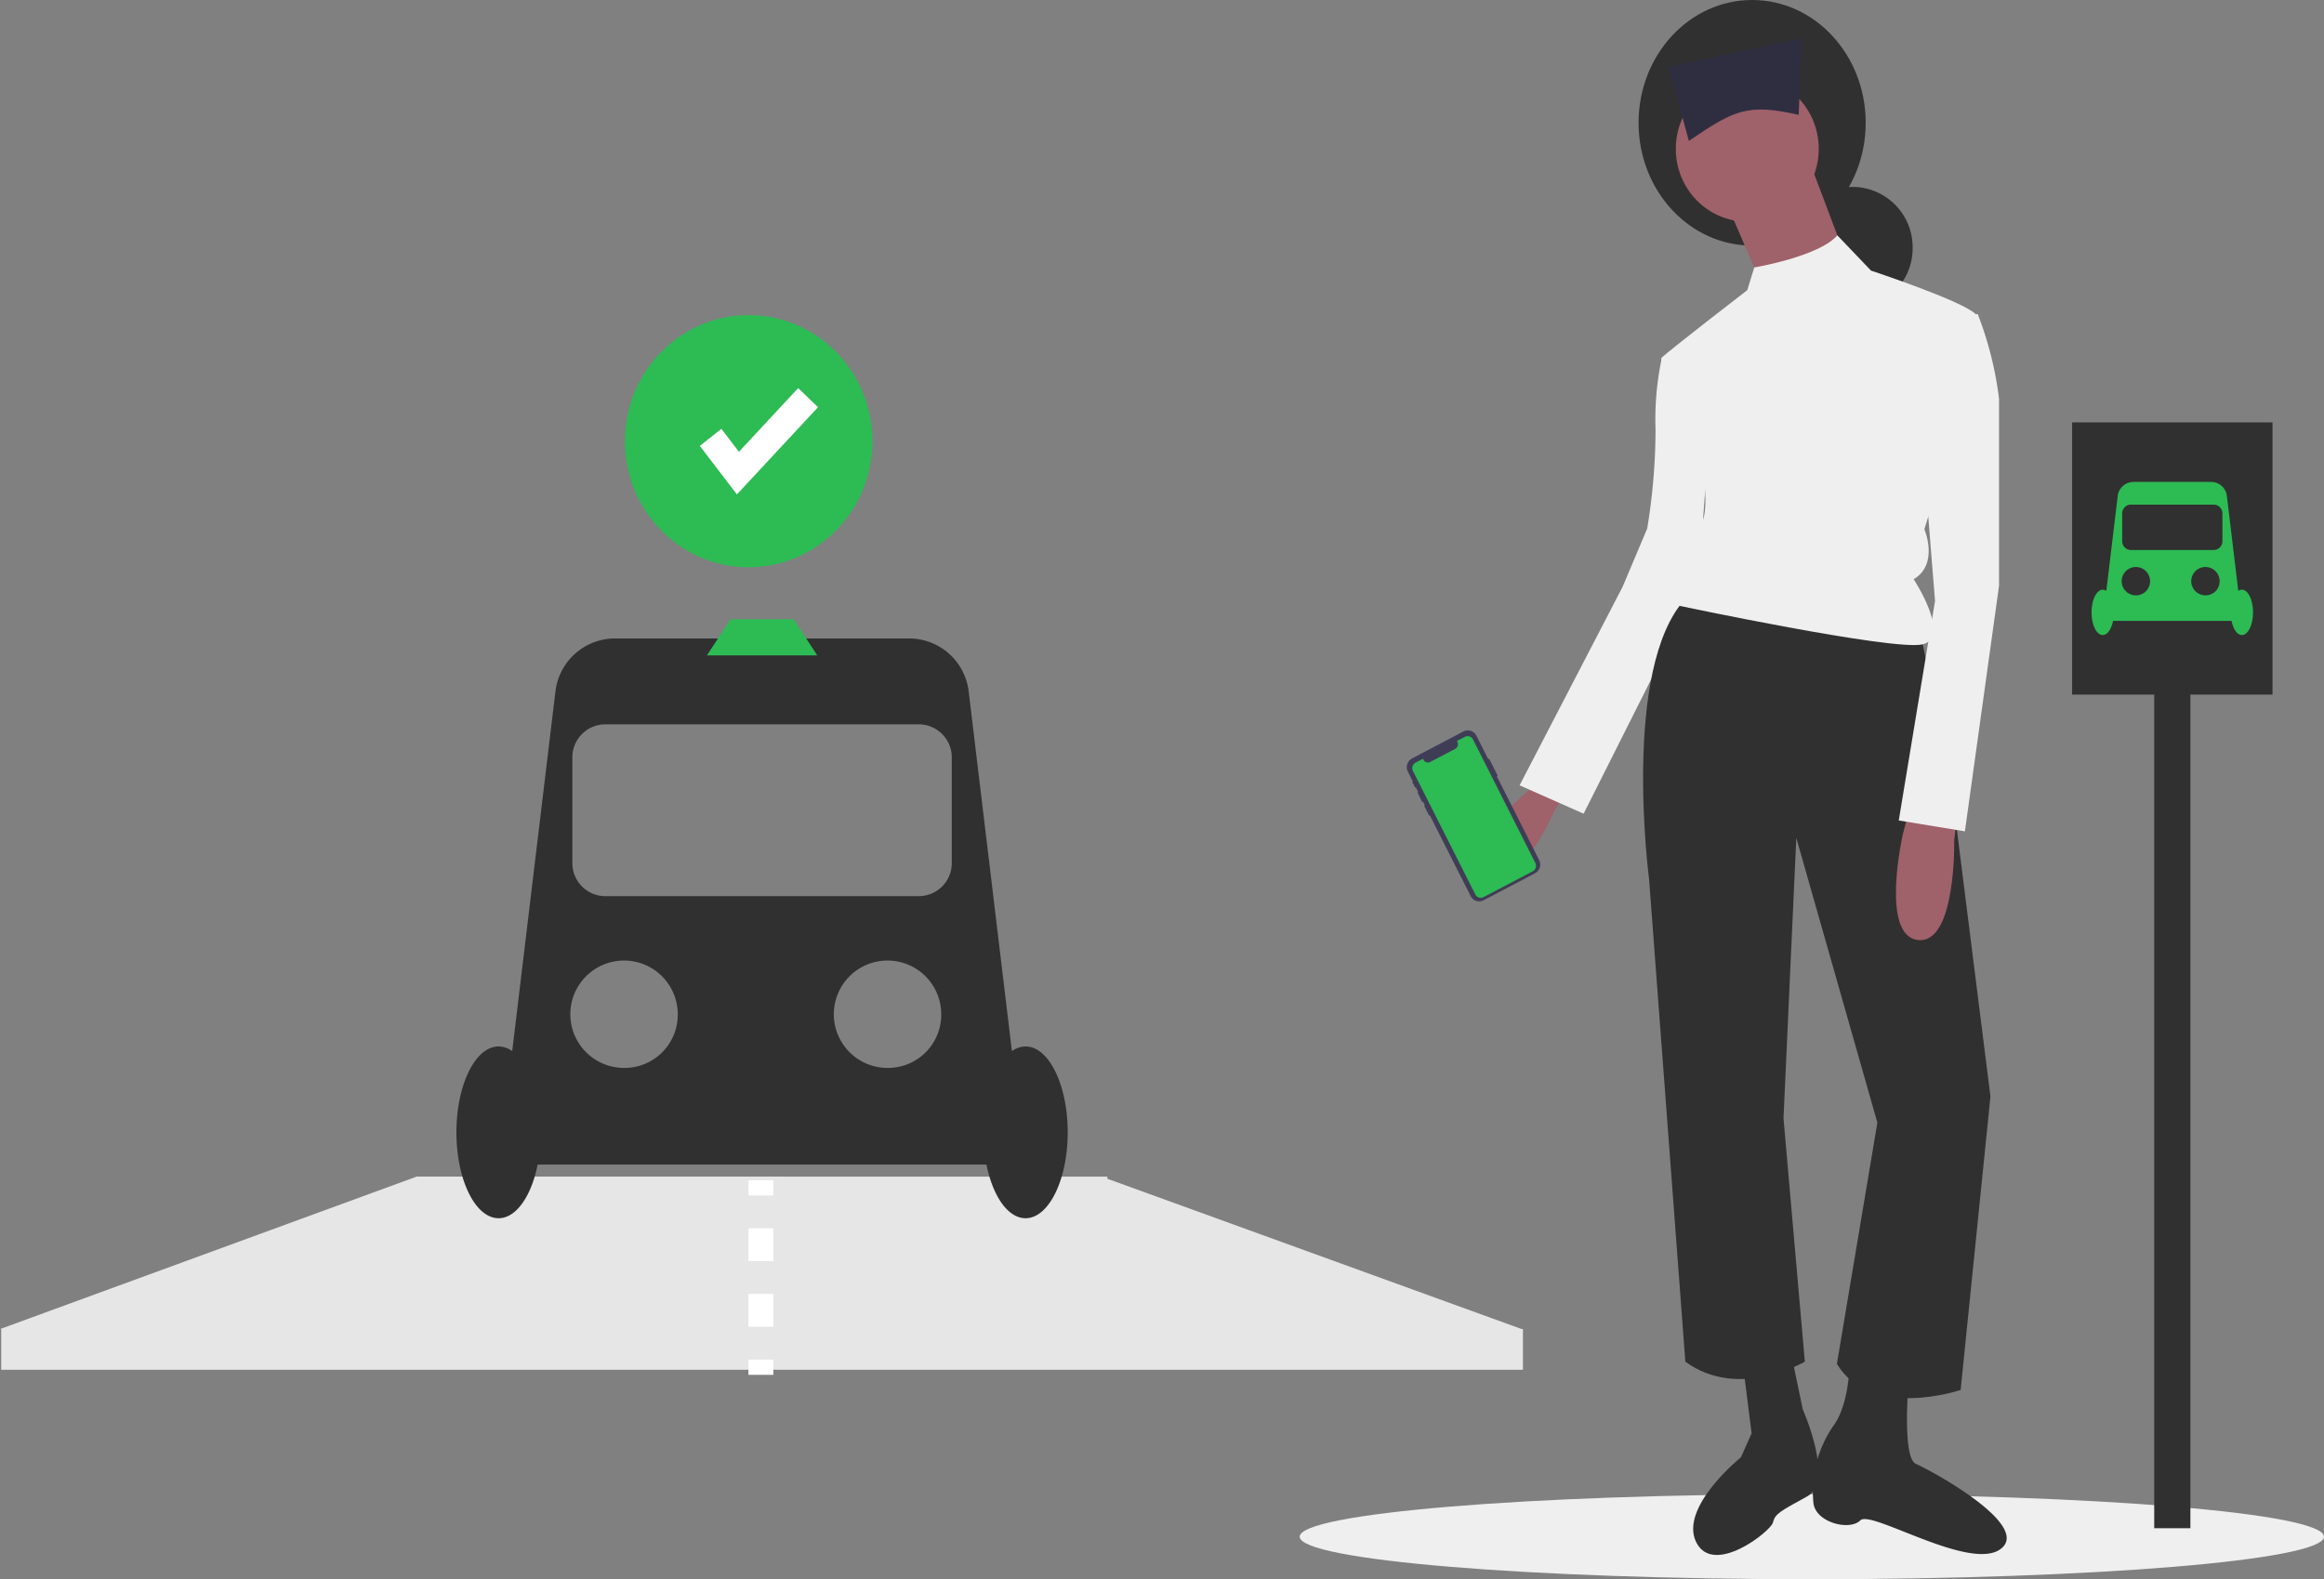<svg xmlns="http://www.w3.org/2000/svg" width="155" height="105.354" viewBox="0 0 155 105.354"><rect x="0" y="0" width="155" height="105.354" fill="#808080" stroke="none"/><path d="M101.493,451.507l-27.638-10.03v-.142H27.786L0,451.507H.08v2.712H101.573v-2.712Z" transform="translate(0 -362.841)" fill="#e6e6e6"/><path d="M34.158,0C53.022,0,68.315,1.27,68.315,2.837S53.022,5.675,34.158,5.675,0,4.4,0,2.837,15.293,0,34.158,0Z" transform="translate(86.685 99.679)" fill="#efefef"/><path d="M725.5,442.773l-1.712,1.636s-4.638,3.854-2.485,5.268,4.553-4.255,4.553-4.255l.925-1.462Z" transform="translate(-622.157 -391.381)" fill="#9f616a"/><path d="M748.552,284.667l-2.419.58a19.352,19.352,0,0,0-.427,4.785,40.953,40.953,0,0,1-.557,6.626l-1.641,3.888-6.869,13.241,4.27,1.892,7.642-15.206.711-9.715Z" transform="translate(-635.289 -261.396)" fill="#efefef"/><path d="M7.574,0c4.183,0,7.574,3.668,7.574,8.192s-3.391,8.192-7.574,8.192S0,12.717,0,8.192,3.391,0,7.574,0Z" transform="translate(109.285 0)" fill="#303030"/><path d="M3.984,0A4.023,4.023,0,0,1,7.969,4.06,4.023,4.023,0,0,1,3.984,8.12,4.023,4.023,0,0,1,0,4.06,4.023,4.023,0,0,1,3.984,0Z" transform="translate(119.595 12.469)" fill="#303030"/><path d="M666.519,62.365l2.134,5.655-5.407,2.32-.475-1.1-1.66-3.833Z" transform="translate(-545.715 -51.273)" fill="#9f616a"/><path d="M802.32,380.594l1.992,9.57,2.7,21.459L805.023,431.2s-5.977,2.03-8.253-1.74l2.7-16.094-5.407-18.994-.854,18.7,1.423,16.239s-4.411,2.61-7.969,0l-2.419-32.189s-1.85-14.064,2.419-18.7Z" transform="translate(-674.258 -338.473)" fill="#303030"/><ellipse cx="4.767" cy="4.857" rx="4.767" ry="4.857" transform="translate(111.768 5.075)" fill="#9f616a"/><path d="M796.519,245.762l.466-1.514s4.295-.721,5.543-2.141l2.244,2.35s6.119,2.03,6.973,2.9-3.415,14.354-3.415,14.354,1,2.32-.712,3.335c0,0,2.561,3.915.569,4.35s-16.364-2.61-16.364-2.61-1-1.74,1.281-2.465c0,0-.854-2.03.142-2.755s.142-4.785.142-4.785-2.988-6.09-2.561-6.525S796.519,245.762,796.519,245.762Z" transform="translate(-679.984 -226.405)" fill="#efefef"/><path d="M884.465,458.366l-.142,1.16s.142,6.96-2.419,6.67-1-7.1-1-7.1l.427-1.595Z" transform="translate(-753.984 -403.486)" fill="#9f616a"/><path d="M855.149,665.144s-.569,5.8.427,6.235,7.684,4.06,5.692,5.655-8.68-2.61-9.392-1.885-2.988.145-3.13-1.16a7.766,7.766,0,0,1,1.281-5.075c1.138-1.45,1.138-4.35,1.138-4.35Z" transform="translate(-727.799 -573.725)" fill="#303030"/><path d="M809.248,655.6l1,4.785s2.134,4.785.285,5.8-2.134,1.16-2.277,1.74-3.984,3.625-5.123,1.3,2.988-5.655,2.988-5.655l.712-1.595-.712-5.655Z" transform="translate(-690.009 -566.353)" fill="#303030"/><path d="M794.963,175.041c3-2.037,3.892-2.524,7.326-1.737l.206-5.105-8.875,1.9Z" transform="translate(-682.324 -165.642)" fill="#2f2e41"/><path d="M885.358,271.769l1.423-.145a23.372,23.372,0,0,1,1.423,5.655v12.469l-2.277,16.384-4.411-.725,2.419-14.644-.711-8.845Z" transform="translate(-754.877 -250.672)" fill="#efefef"/><path d="M0,0H2.413V57.693H0Z" transform="translate(143.676 44.257)" fill="#303030"/><path d="M0,0H13.366V18.159H0Z" transform="translate(138.2 28.178)" fill="#303030"/><path d="M965.22,341.779a.419.419,0,0,0-.24.082l-.761-6.329a1.058,1.058,0,0,0-1.043-.941h-5.195a1.058,1.058,0,0,0-1.043.941l-.761,6.329a.419.419,0,0,0-.24-.082c-.41,0-.743.677-.743,1.513s.333,1.513.743,1.513c.312,0,.578-.391.688-.946h7.906c.11.554.377.946.688.946.41,0,.742-.677.742-1.513S965.63,341.779,965.22,341.779Zm-7.054.378a.946.946,0,1,1,.928-.946.937.937,0,0,1-.928.946Zm4.641,0a.946.946,0,1,1,.928-.946.937.937,0,0,1-.928.946Zm1.114-3.613a.582.582,0,0,1-.576.587h-5.532a.581.581,0,0,1-.576-.587v-1.853a.581.581,0,0,1,.576-.587h5.531a.581.581,0,0,1,.576.587Z" transform="translate(-815.696 -302.44)" fill="#2dbb54"/><path d="M699,429.685l.542,1.072a.043.043,0,0,1-.018.057l-.026.014,2.822,5.587a.662.662,0,0,1-.278.883l-3.426,1.8a.637.637,0,0,1-.866-.283l-2.723-5.391-.019.01a.029.029,0,0,1-.039-.013l-.308-.61a.03.03,0,0,1,.013-.04l.019-.01-.116-.23-.019.01a.03.03,0,0,1-.041-.014l-.3-.6a.031.031,0,0,1,.013-.042l.019-.01-.158-.314-.019.01a.027.027,0,0,1-.036-.012l-.166-.329a.028.028,0,0,1,.012-.037l.019-.01-.336-.665a.661.661,0,0,1,.278-.883l3.426-1.8a.638.638,0,0,1,.866.283l.79,1.564.026-.014A.041.041,0,0,1,699,429.685Z" transform="translate(-599.666 -379.039)" fill="#3f3d56"/><path d="M699.682,430.172l4.157,8.231a.42.42,0,0,1-.176.56l-3.279,1.72a.4.4,0,0,1-.311.027.41.41,0,0,1-.238-.206l-4.157-8.231a.42.42,0,0,1,.176-.56l.491-.257.032.064a.333.333,0,0,0,.453.148l1.668-.875a.346.346,0,0,0,.145-.461l-.032-.064.523-.274A.4.4,0,0,1,699.682,430.172Z" transform="translate(-601.439 -380.836)" fill="#2dbb54"/><path d="M368.357,420.515a1.585,1.585,0,0,0-.909.312l-2.88-23.967a4.007,4.007,0,0,0-3.951-3.563H340.951A4.007,4.007,0,0,0,337,396.86l-2.88,23.967a1.585,1.585,0,0,0-.909-.312c-1.553,0-2.812,2.565-2.812,5.73s1.259,5.73,2.812,5.73c1.18,0,2.188-1.482,2.605-3.581h29.936c.417,2.1,1.426,3.581,2.605,3.581,1.553,0,2.812-2.565,2.812-5.73S369.91,420.515,368.357,420.515Zm-26.711,1.433a3.582,3.582,0,1,1,3.515-3.581,3.548,3.548,0,0,1-3.515,3.581Zm17.573,0a3.582,3.582,0,1,1,3.515-3.581,3.548,3.548,0,0,1-3.515,3.581Zm4.218-13.682a2.2,2.2,0,0,1-2.181,2.222H340.312a2.2,2.2,0,0,1-2.181-2.222v-7.016a2.2,2.2,0,0,1,2.181-2.222h20.944a2.2,2.2,0,0,1,2.181,2.222Z" transform="translate(-299.958 -350.705)" fill="#303030"/><path d="M277.457,234.7h-7.363l1.578-2.412h4.207Z" transform="translate(-222.949 -190.976)" fill="#2dbb54"/><ellipse cx="8.254" cy="8.411" rx="8.254" ry="8.411" transform="translate(41.679 21.022)" fill="#2dbb54"/><path d="M269.882,152.66l-2.471-3.237,1.437-1.139,1.17,1.533,3.952-4.251,1.321,1.276Z" transform="translate(-220.735 -119.676)" fill="#fff"/><rect width="1.664" height="1.017" transform="translate(49.915 78.735)" fill="#fff"/><path d="M443.626,621.109h-1.664v-2.19h1.664Zm0-4.38h-1.664v-2.19h1.664Z" transform="translate(-392.047 -532.599)" fill="#fff"/><rect width="1.664" height="1.017" transform="translate(49.915 90.701)" fill="#fff"/></svg>